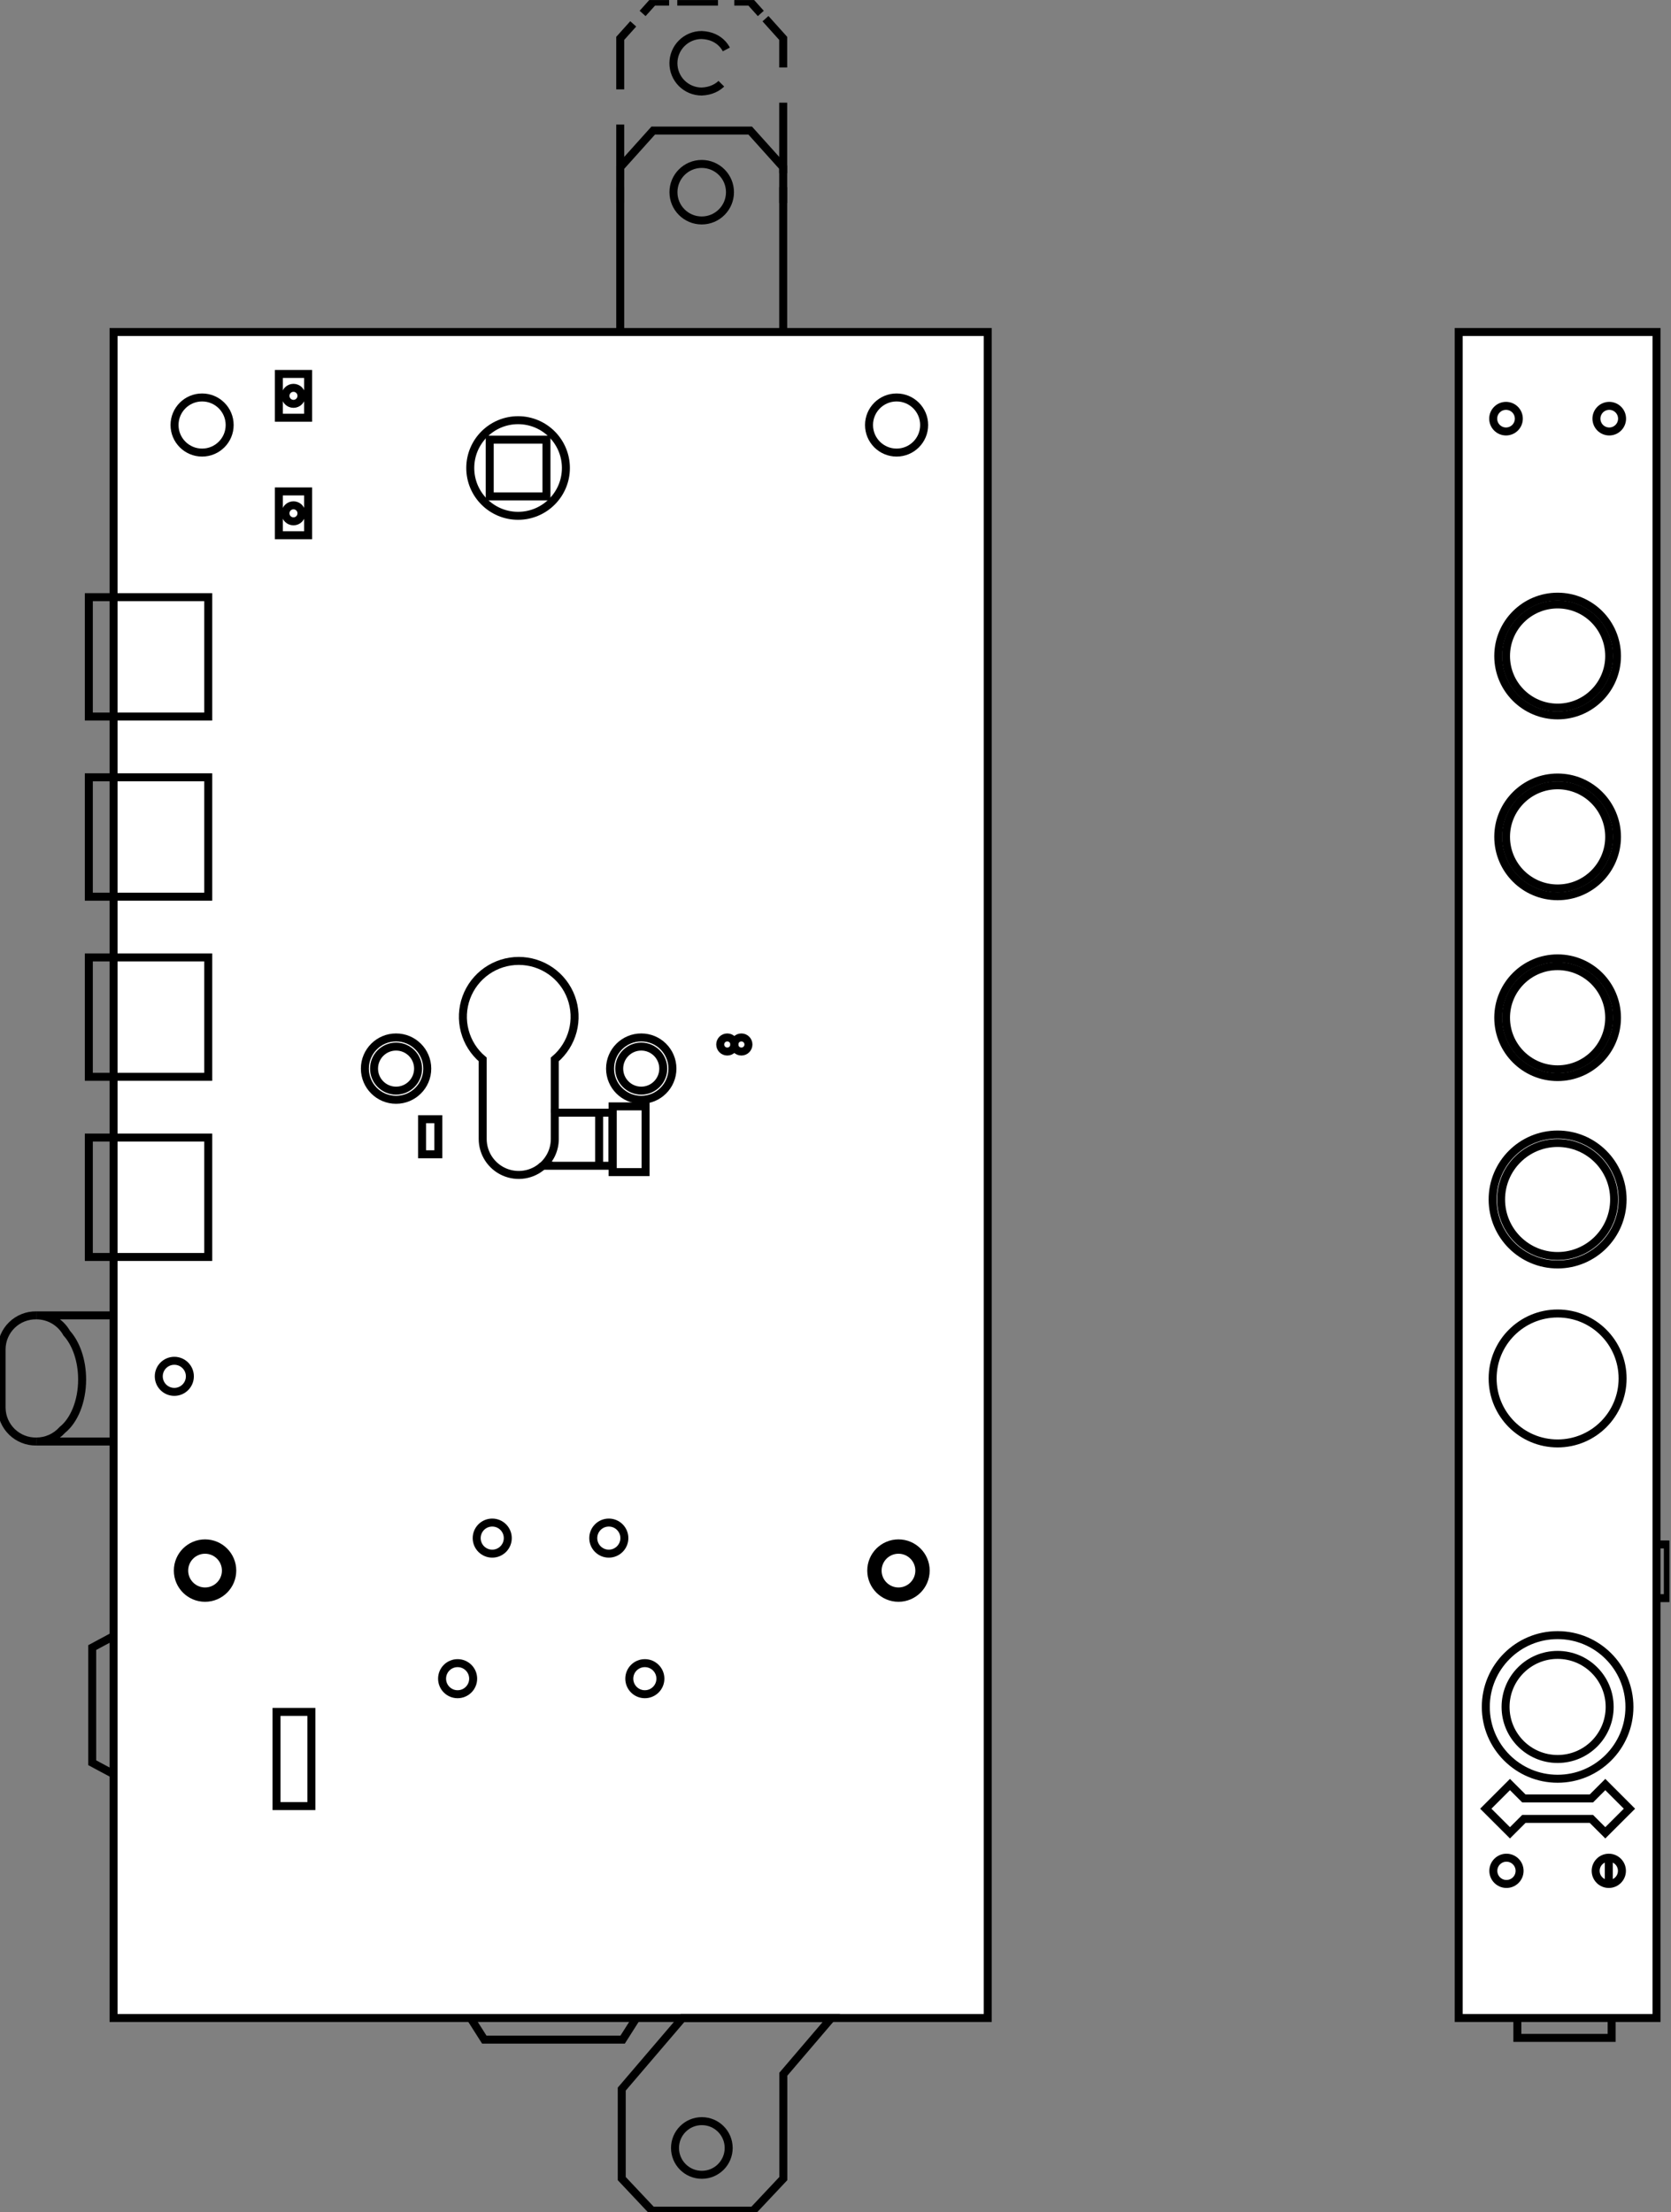 <svg width="253" height="335" viewBox="0 0 253 335" fill="none" xmlns="http://www.w3.org/2000/svg">
<rect x="0" y="0" width="253" height="335" fill="#808080" stroke="none"/>
<g clip-path="url(#clip0_1029_1961)">
<path d="M149.545 50.277H17.193V305.592H149.545V50.277Z" fill="white" stroke="black" stroke-width="1.209" stroke-miterlimit="10"/>
<path d="M30.599 68.536C32.904 68.536 34.772 66.668 34.772 64.363C34.772 62.058 32.904 60.189 30.599 60.189C28.294 60.189 26.426 62.058 26.426 64.363C26.426 66.668 28.294 68.536 30.599 68.536Z" stroke="black" stroke-width="1.209" stroke-miterlimit="10"/>
<path d="M135.749 68.536C138.054 68.536 139.923 66.668 139.923 64.363C139.923 62.058 138.054 60.189 135.749 60.189C133.445 60.189 131.576 62.058 131.576 64.363C131.576 66.668 133.445 68.536 135.749 68.536Z" stroke="black" stroke-width="1.209" stroke-miterlimit="10"/>
<path d="M59.966 166.547C62.574 166.547 64.688 164.433 64.688 161.825C64.688 159.217 62.574 157.103 59.966 157.103C57.358 157.103 55.244 159.217 55.244 161.825C55.244 164.433 57.358 166.547 59.966 166.547Z" stroke="black" stroke-width="1.209" stroke-miterlimit="10"/>
<path d="M59.967 165.161C61.809 165.161 63.302 163.667 63.302 161.825C63.302 159.982 61.809 158.489 59.967 158.489C58.124 158.489 56.631 159.982 56.631 161.825C56.631 163.667 58.124 165.161 59.967 165.161Z" stroke="black" stroke-width="1.209" stroke-miterlimit="10"/>
<path d="M97.089 166.547C99.697 166.547 101.811 164.433 101.811 161.825C101.811 159.217 99.697 157.103 97.089 157.103C94.481 157.103 92.367 159.217 92.367 161.825C92.367 164.433 94.481 166.547 97.089 166.547Z" stroke="black" stroke-width="1.209" stroke-miterlimit="10"/>
<path d="M97.088 165.161C98.93 165.161 100.423 163.667 100.423 161.825C100.423 159.982 98.93 158.489 97.088 158.489C95.245 158.489 93.752 159.982 93.752 161.825C93.752 163.667 95.245 165.161 97.088 165.161Z" stroke="black" stroke-width="1.209" stroke-miterlimit="10"/>
<path d="M66.364 169.484H63.904V174.798H66.364V169.484Z" stroke="black" stroke-width="1.209" stroke-miterlimit="10"/>
<path d="M97.744 167.544H92.752V177.494H97.744V167.544Z" stroke="black" stroke-width="1.209" stroke-miterlimit="10"/>
<path d="M84 168.502V160.434C85.324 159.315 86.272 157.817 86.716 156.141C87.16 154.466 87.079 152.695 86.484 151.067C85.888 149.439 84.807 148.034 83.386 147.041C81.966 146.048 80.274 145.515 78.541 145.515C76.808 145.515 75.117 146.048 73.696 147.041C72.276 148.034 71.195 149.439 70.599 151.067C70.004 152.695 69.922 154.466 70.367 156.141C70.811 157.817 71.759 159.315 73.083 160.434V172.469C73.082 173.523 73.387 174.556 73.961 175.441C74.535 176.326 75.353 177.025 76.316 177.455C77.279 177.884 78.346 178.025 79.388 177.86C80.43 177.696 81.401 177.232 82.185 176.527H82.127" stroke="black" stroke-width="1.209" stroke-miterlimit="10"/>
<path d="M84 168.502V172.478C84 173.244 83.839 174.001 83.526 174.701C83.213 175.4 82.757 176.025 82.186 176.536H92.746V168.502H84Z" stroke="black" stroke-width="1.209" stroke-miterlimit="10"/>
<path d="M90.715 168.502V176.536" stroke="black" stroke-width="1.209" stroke-miterlimit="10"/>
<path d="M26.393 210.778C27.693 210.778 28.747 209.724 28.747 208.424C28.747 207.124 27.693 206.07 26.393 206.07C25.093 206.07 24.039 207.124 24.039 208.424C24.039 209.724 25.093 210.778 26.393 210.778Z" stroke="black" stroke-width="1.209" stroke-miterlimit="10"/>
<path d="M74.528 235.276C75.828 235.276 76.881 234.222 76.881 232.922C76.881 231.622 75.828 230.568 74.528 230.568C73.228 230.568 72.174 231.622 72.174 232.922C72.174 234.222 73.228 235.276 74.528 235.276Z" stroke="black" stroke-width="1.209" stroke-miterlimit="10"/>
<path d="M92.178 235.276C93.478 235.276 94.532 234.222 94.532 232.922C94.532 231.622 93.478 230.568 92.178 230.568C90.878 230.568 89.824 231.622 89.824 232.922C89.824 234.222 90.878 235.276 92.178 235.276Z" stroke="black" stroke-width="1.209" stroke-miterlimit="10"/>
<path d="M97.633 256.563C98.933 256.563 99.987 255.509 99.987 254.209C99.987 252.909 98.933 251.855 97.633 251.855C96.333 251.855 95.279 252.909 95.279 254.209C95.279 255.509 96.333 256.563 97.633 256.563Z" stroke="black" stroke-width="1.209" stroke-miterlimit="10"/>
<path d="M69.285 256.563C70.585 256.563 71.639 255.509 71.639 254.209C71.639 252.909 70.585 251.855 69.285 251.855C67.986 251.855 66.932 252.909 66.932 254.209C66.932 255.509 67.986 256.563 69.285 256.563Z" stroke="black" stroke-width="1.209" stroke-miterlimit="10"/>
<path d="M31.046 241.962C33.322 241.962 35.166 240.117 35.166 237.841C35.166 235.566 33.322 233.721 31.046 233.721C28.77 233.721 26.926 235.566 26.926 237.841C26.926 240.117 28.77 241.962 31.046 241.962Z" stroke="black" stroke-width="1.209" stroke-miterlimit="10"/>
<path d="M31.046 240.999C32.79 240.999 34.204 239.586 34.204 237.842C34.204 236.097 32.79 234.684 31.046 234.684C29.302 234.684 27.889 236.097 27.889 237.842C27.889 239.586 29.302 240.999 31.046 240.999Z" stroke="black" stroke-width="1.209" stroke-miterlimit="10"/>
<path d="M136.034 241.962C138.31 241.962 140.155 240.117 140.155 237.841C140.155 235.566 138.31 233.721 136.034 233.721C133.759 233.721 131.914 235.566 131.914 237.841C131.914 240.117 133.759 241.962 136.034 241.962Z" stroke="black" stroke-width="1.209" stroke-miterlimit="10"/>
<path d="M136.035 240.999C137.779 240.999 139.192 239.586 139.192 237.842C139.192 236.097 137.779 234.684 136.035 234.684C134.291 234.684 132.877 236.097 132.877 237.842C132.877 239.586 134.291 240.999 136.035 240.999Z" stroke="black" stroke-width="1.209" stroke-miterlimit="10"/>
<path d="M47.143 259.239H41.867V273.503H47.143V259.239Z" stroke="black" stroke-width="1.209" stroke-miterlimit="10"/>
<path d="M78.441 78.111C82.439 78.111 85.68 74.87 85.68 70.871C85.68 66.872 82.439 63.631 78.441 63.631C74.442 63.631 71.201 66.872 71.201 70.871C71.201 74.87 74.442 78.111 78.441 78.111Z" stroke="black" stroke-width="1.209" stroke-miterlimit="10"/>
<path d="M82.739 66.577H74.147V75.17H82.739V66.577Z" stroke="black" stroke-width="1.209" stroke-miterlimit="10"/>
<path d="M46.648 56.627H42.225V63.26H46.648V56.627Z" stroke="black" stroke-width="1.209" stroke-miterlimit="10"/>
<path d="M44.434 61.156C45.104 61.156 45.647 60.613 45.647 59.943C45.647 59.273 45.104 58.73 44.434 58.73C43.764 58.73 43.221 59.273 43.221 59.943C43.221 60.613 43.764 61.156 44.434 61.156Z" stroke="black" stroke-width="1.209" stroke-miterlimit="10"/>
<path d="M46.648 74.419H42.225V81.052H46.648V74.419Z" stroke="black" stroke-width="1.209" stroke-miterlimit="10"/>
<path d="M44.434 78.949C45.104 78.949 45.647 78.406 45.647 77.736C45.647 77.066 45.104 76.522 44.434 76.522C43.764 76.522 43.221 77.066 43.221 77.736C43.221 78.406 43.764 78.949 44.434 78.949Z" stroke="black" stroke-width="1.209" stroke-miterlimit="10"/>
<path d="M17.194 247.763L13.959 249.501V266.937L17.194 268.67" stroke="black" stroke-width="1.209" stroke-miterlimit="10"/>
<path d="M71.244 305.592L73.328 308.875H94.267L96.351 305.592" stroke="black" stroke-width="1.209" stroke-miterlimit="10"/>
<path d="M31.529 90.43H13.449V108.511H31.529V90.43Z" stroke="black" stroke-width="1.209" stroke-miterlimit="10"/>
<path d="M31.529 117.71H13.449V135.791H31.529V117.71Z" stroke="black" stroke-width="1.209" stroke-miterlimit="10"/>
<path d="M31.529 144.986H13.449V163.067H31.529V144.986Z" stroke="black" stroke-width="1.209" stroke-miterlimit="10"/>
<path d="M31.529 172.266H13.449V190.347H31.529V172.266Z" stroke="black" stroke-width="1.209" stroke-miterlimit="10"/>
<path d="M17.195 199.191H5.479C6.421 199.184 7.348 199.432 8.162 199.907C8.975 200.382 9.646 201.067 10.104 201.891C11.51 203.436 12.434 205.997 12.434 208.9C12.434 212.241 11.211 215.125 9.435 216.54C8.937 217.095 8.326 217.539 7.645 217.841C6.963 218.144 6.225 218.299 5.479 218.297H17.195" stroke="black" stroke-width="1.209" stroke-miterlimit="10"/>
<path d="M5.477 218.297C4.108 218.316 2.788 217.791 1.806 216.837C0.824 215.883 0.261 214.578 0.24 213.209C0.24 213.069 0.24 212.93 0.24 212.79V204.698C0.24 204.563 0.24 204.423 0.24 204.279C0.261 202.91 0.824 201.605 1.806 200.651C2.788 199.697 4.108 199.171 5.477 199.191" stroke="black" stroke-width="1.209" stroke-miterlimit="10"/>
<path d="M106.264 329.339C108.507 329.339 110.326 327.52 110.326 325.276C110.326 323.032 108.507 321.213 106.264 321.213C104.02 321.213 102.201 323.032 102.201 325.276C102.201 327.52 104.02 329.339 106.264 329.339Z" stroke="black" stroke-width="1.209" stroke-miterlimit="10"/>
<path d="M94.137 316.361L103.34 305.592H125.872L118.599 314.108V329.912L114.036 334.765H98.705L94.137 329.912V316.361Z" stroke="black" stroke-width="1.209" stroke-miterlimit="10"/>
<path d="M118.58 50.277V25.336L113.584 19.771H98.903L93.906 25.336V50.277" stroke="black" stroke-width="1.209" stroke-miterlimit="10"/>
<path d="M106.244 33.385C108.607 33.385 110.523 31.469 110.523 29.105C110.523 26.742 108.607 24.826 106.244 24.826C103.881 24.826 101.965 26.742 101.965 29.105C101.965 31.469 103.881 33.385 106.244 33.385Z" stroke="black" stroke-width="1.209" stroke-miterlimit="10"/>
<path d="M118.58 30.752V28.345" stroke="black" stroke-width="1.209" stroke-miterlimit="10"/>
<path d="M118.58 26.222V5.811L115.898 2.826" stroke="black" stroke-width="1.209" stroke-miterlimit="10" stroke-dasharray="10.67 5.33"/>
<path d="M115.192 2.037L113.584 0.246H111.178" stroke="black" stroke-width="1.209" stroke-miterlimit="10"/>
<path d="M108.709 0.246H102.543" stroke="black" stroke-width="1.209" stroke-miterlimit="10" stroke-dasharray="12.4 6.2"/>
<path d="M101.309 0.246H98.903L97.295 2.037" stroke="black" stroke-width="1.209" stroke-miterlimit="10"/>
<path d="M95.875 3.616L93.906 5.811V27.281" stroke="black" stroke-width="1.209" stroke-miterlimit="10" stroke-dasharray="10.67 5.33"/>
<path d="M93.906 28.345V30.752" stroke="black" stroke-width="1.209" stroke-miterlimit="10"/>
<path d="M101.959 9.58C101.959 8.445 102.41 7.357 103.212 6.554C104.015 5.752 105.103 5.301 106.238 5.301C111.913 5.527 111.913 13.634 106.238 13.86C105.103 13.86 104.015 13.409 103.212 12.607C102.41 11.804 101.959 10.715 101.959 9.58Z" stroke="black" stroke-width="1.209" stroke-miterlimit="10" stroke-dasharray="11.26 5.62"/>
<path d="M250.807 50.277H220.857V305.592H250.807V50.277Z" fill="white" stroke="black" stroke-width="1.209" stroke-miterlimit="10"/>
<path d="M235.833 269.363C241.838 269.363 246.706 264.494 246.706 258.488C246.706 252.482 241.838 247.614 235.833 247.614C229.827 247.614 224.959 252.482 224.959 258.488C224.959 264.494 229.827 269.363 235.833 269.363Z" stroke="black" stroke-width="1.209" stroke-miterlimit="10"/>
<path d="M235.833 266.369C240.185 266.369 243.713 262.84 243.713 258.488C243.713 254.136 240.185 250.608 235.833 250.608C231.481 250.608 227.953 254.136 227.953 258.488C227.953 262.84 231.481 266.369 235.833 266.369Z" stroke="black" stroke-width="1.209" stroke-miterlimit="10"/>
<path d="M235.833 218.586C241.267 218.586 245.672 214.18 245.672 208.746C245.672 203.312 241.267 198.906 235.833 198.906C230.399 198.906 225.994 203.312 225.994 208.746C225.994 214.18 230.399 218.586 235.833 218.586Z" stroke="black" stroke-width="1.209" stroke-miterlimit="10"/>
<path d="M235.833 191.483C241.267 191.483 245.672 187.078 245.672 181.644C245.672 176.21 241.267 171.804 235.833 171.804C230.399 171.804 225.994 176.21 225.994 181.644C225.994 187.078 230.399 191.483 235.833 191.483Z" stroke="black" stroke-width="1.209" stroke-miterlimit="10"/>
<path d="M235.832 190.203C240.559 190.203 244.39 186.371 244.39 181.644C244.39 176.917 240.559 173.085 235.832 173.085C231.105 173.085 227.273 176.917 227.273 181.644C227.273 186.371 231.105 190.203 235.832 190.203Z" stroke="black" stroke-width="1.209" stroke-miterlimit="10"/>
<path d="M235.833 163.106C240.796 163.106 244.819 159.082 244.819 154.118C244.819 149.154 240.796 145.13 235.833 145.13C230.869 145.13 226.846 149.154 226.846 154.118C226.846 159.082 230.869 163.106 235.833 163.106Z" stroke="black" stroke-width="1.209" stroke-miterlimit="10"/>
<path d="M235.832 161.931C240.146 161.931 243.644 158.433 243.644 154.118C243.644 149.803 240.146 146.305 235.832 146.305C231.517 146.305 228.02 149.803 228.02 154.118C228.02 158.433 231.517 161.931 235.832 161.931Z" stroke="black" stroke-width="1.209" stroke-miterlimit="10"/>
<path d="M235.833 135.719C240.796 135.719 244.819 131.695 244.819 126.731C244.819 121.768 240.796 117.744 235.833 117.744C230.869 117.744 226.846 121.768 226.846 126.731C226.846 131.695 230.869 135.719 235.833 135.719Z" stroke="black" stroke-width="1.209" stroke-miterlimit="10"/>
<path d="M235.832 134.544C240.146 134.544 243.644 131.046 243.644 126.731C243.644 122.416 240.146 118.918 235.832 118.918C231.517 118.918 228.02 122.416 228.02 126.731C228.02 131.046 231.517 134.544 235.832 134.544Z" stroke="black" stroke-width="1.209" stroke-miterlimit="10"/>
<path d="M235.833 108.333C240.796 108.333 244.819 104.309 244.819 99.345C244.819 94.382 240.796 90.358 235.833 90.358C230.869 90.358 226.846 94.382 226.846 99.345C226.846 104.309 230.869 108.333 235.833 108.333Z" stroke="black" stroke-width="1.209" stroke-miterlimit="10"/>
<path d="M235.832 107.158C240.146 107.158 243.644 103.66 243.644 99.345C243.644 95.03 240.146 91.532 235.832 91.532C231.517 91.532 228.02 95.03 228.02 99.345C228.02 103.66 231.517 107.158 235.832 107.158Z" stroke="black" stroke-width="1.209" stroke-miterlimit="10"/>
<path d="M228.02 65.34C229.091 65.34 229.96 64.471 229.96 63.4C229.96 62.328 229.091 61.46 228.02 61.46C226.949 61.46 226.08 62.328 226.08 63.4C226.08 64.471 226.949 65.34 228.02 65.34Z" stroke="black" stroke-width="1.209" stroke-miterlimit="10"/>
<path d="M243.651 65.34C244.722 65.34 245.591 64.471 245.591 63.4C245.591 62.328 244.722 61.46 243.651 61.46C242.579 61.46 241.711 62.328 241.711 63.4C241.711 64.471 242.579 65.34 243.651 65.34Z" stroke="black" stroke-width="1.209" stroke-miterlimit="10"/>
<path d="M110.114 159.24C110.704 159.24 111.182 158.761 111.182 158.171C111.182 157.581 110.704 157.103 110.114 157.103C109.523 157.103 109.045 157.581 109.045 158.171C109.045 158.761 109.523 159.24 110.114 159.24Z" stroke="black" stroke-width="1.209" stroke-miterlimit="10"/>
<path d="M112.25 159.24C112.84 159.24 113.319 158.761 113.319 158.171C113.319 157.581 112.84 157.103 112.25 157.103C111.66 157.103 111.182 157.581 111.182 158.171C111.182 158.761 111.66 159.24 112.25 159.24Z" stroke="black" stroke-width="1.209" stroke-miterlimit="10"/>
<path d="M250.812 233.884H252.521V242.015H250.812" stroke="black" stroke-width="1.209" stroke-miterlimit="10"/>
<path d="M243.053 277.551L246.711 273.898L243.053 270.239L240.945 272.348H230.726L228.617 270.239L224.959 273.898L228.617 277.551L230.726 275.443H240.945L243.053 277.551Z" stroke="black" stroke-width="1.209" stroke-miterlimit="10"/>
<path d="M228.088 285.297C229.186 285.297 230.076 284.407 230.076 283.309C230.076 282.211 229.186 281.321 228.088 281.321C226.99 281.321 226.1 282.211 226.1 283.309C226.1 284.407 226.99 285.297 228.088 285.297Z" stroke="black" stroke-width="1.209" stroke-miterlimit="10"/>
<path d="M243.582 285.297C244.68 285.297 245.57 284.407 245.57 283.309C245.57 282.211 244.68 281.321 243.582 281.321C242.484 281.321 241.594 282.211 241.594 283.309C241.594 284.407 242.484 285.297 243.582 285.297Z" stroke="black" stroke-width="1.209" stroke-miterlimit="10"/>
<path d="M243.582 281.321V285.133" stroke="black" stroke-width="1.209" stroke-miterlimit="10"/>
<path d="M244.015 305.592V308.606H229.738V305.592" stroke="black" stroke-width="1.209" stroke-miterlimit="10"/>
</g>
<defs>
<clipPath id="clip0_1029_1961">
<rect width="252.762" height="335" fill="white" transform="translate(0 0.005)"/>
</clipPath>
</defs>
</svg>
